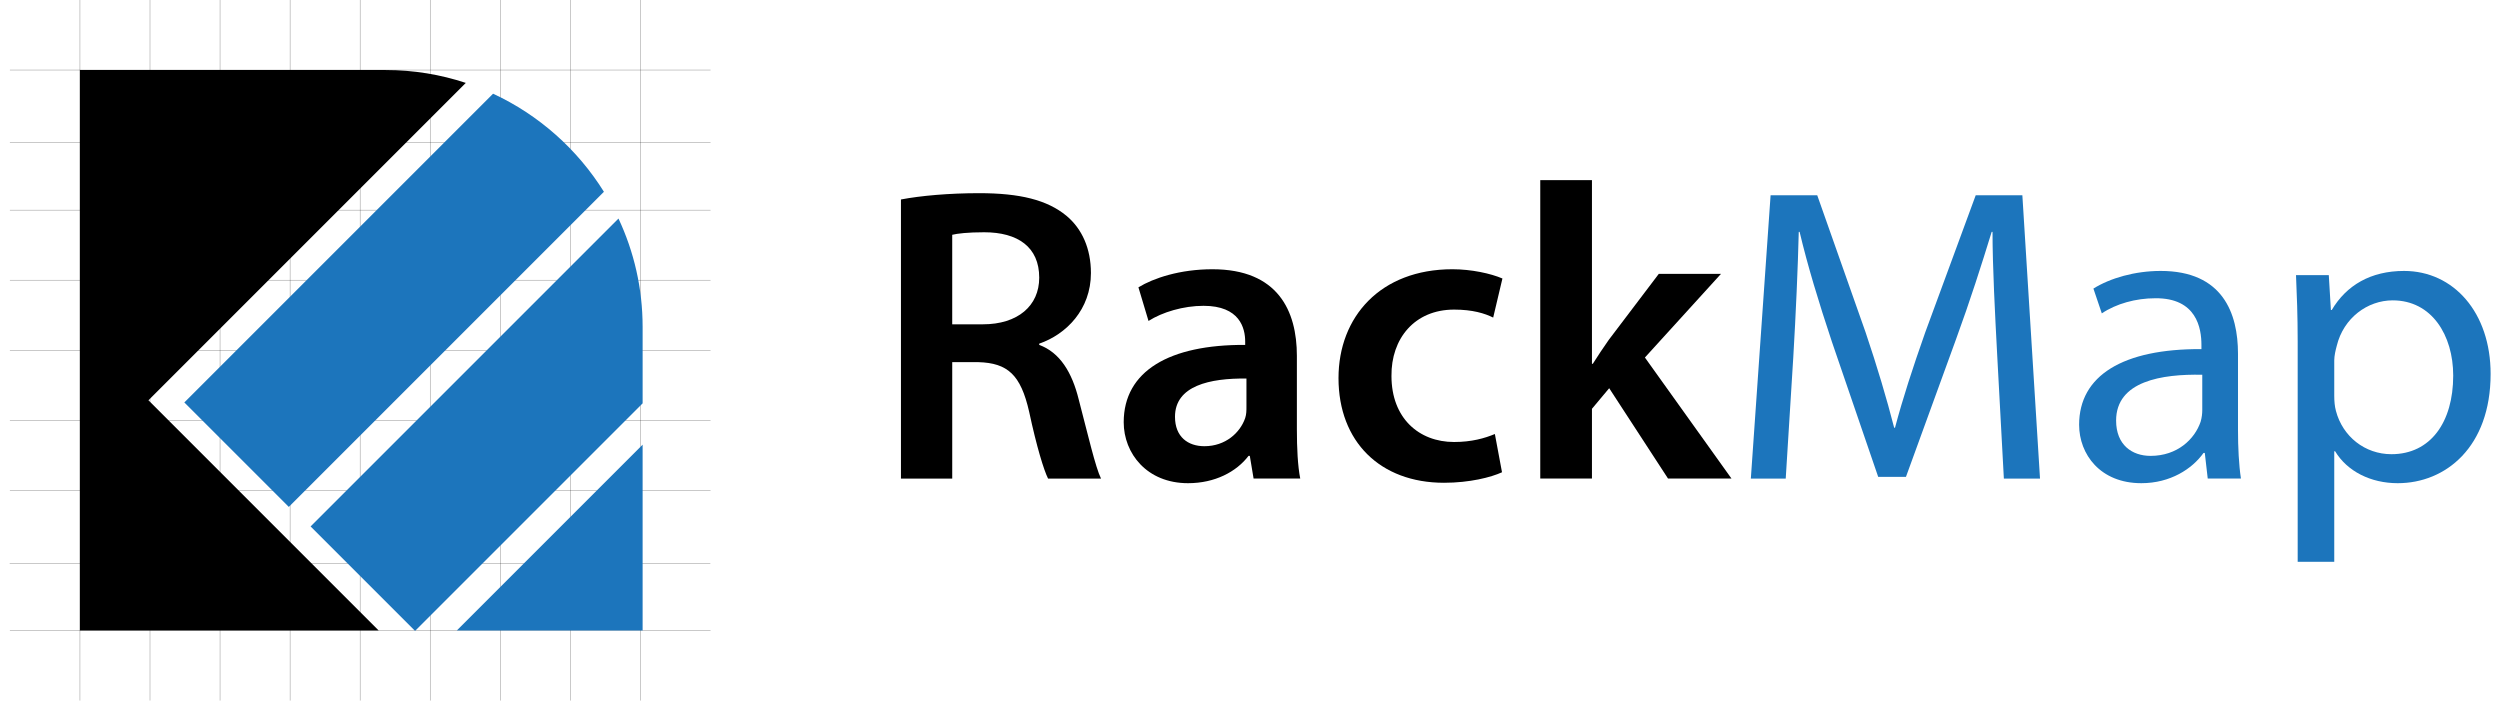 <?xml version="1.0" encoding="UTF-8" standalone="no"?>
<!-- Created with Inkscape (http://www.inkscape.org/) -->

<svg
   xmlns:dc="http://purl.org/dc/elements/1.1/"
   xmlns:cc="http://creativecommons.org/ns#"
   xmlns:rdf="http://www.w3.org/1999/02/22-rdf-syntax-ns#"
   xmlns:svg="http://www.w3.org/2000/svg"
   xmlns="http://www.w3.org/2000/svg"
   version="1.1"
   width="535.287"
   height="149.988"
   id="svg3366">
  <defs
     id="defs3368" />
  <path
     d="m 192.904,42.711 c 4.23,-0.809 10.35,-1.35 16.74,-1.35 8.729,0 14.579,1.44 18.719,4.86 3.33,2.79 5.22,7.02 5.22,12.239 0,7.83 -5.31,13.14 -11.069,15.119 v 0.271 c 4.41,1.62 7.02,5.85 8.46,11.699 1.979,7.56 3.6,14.579 4.77,16.919 h -11.34 c -0.899,-1.799 -2.43,-6.749 -4.05,-14.309 -1.8,-7.92 -4.59,-10.439 -10.89,-10.62 h -5.579 v 24.929 h -10.98 v -59.757 z m 10.98,26.729 h 6.569 c 7.47,0 12.06,-3.96 12.06,-9.989 0,-6.57 -4.59,-9.72 -11.789,-9.72 -3.51,0 -5.76,0.271 -6.84,0.54 v 19.169 z"
     id="path120" />
  <path
     d="m 277.681,91.939 c 0,3.96 0.181,7.83 0.721,10.529 h -9.99 l -0.81,-4.859 h -0.27 c -2.61,3.42 -7.2,5.85 -12.96,5.85 -8.819,0 -13.77,-6.39 -13.77,-13.049 0,-10.98 9.81,-16.65 26.01,-16.56 v -0.72 c 0,-2.881 -1.17,-7.65 -8.91,-7.65 -4.32,0 -8.82,1.35 -11.789,3.24 l -2.16,-7.199 c 3.239,-1.98 8.909,-3.871 15.839,-3.871 14.04,0 18.089,8.91 18.089,18.54 v 15.749 z m -10.798,-10.888 c -7.83,-0.091 -15.3,1.529 -15.3,8.189 0,4.319 2.79,6.299 6.3,6.299 4.5,0 7.65,-2.879 8.73,-6.029 0.27,-0.811 0.27,-1.62 0.27,-2.43 v -6.029 z"
     id="path122" />
  <path
     d="m 321.601,101.119 c -2.34,1.08 -6.93,2.25 -12.419,2.25 -13.68,0 -22.589,-8.82 -22.589,-22.409 0,-13.14 8.999,-23.31 24.389,-23.31 4.05,0 8.189,0.9 10.709,1.98 l -1.979,8.369 c -1.8,-0.899 -4.41,-1.709 -8.37,-1.709 -8.459,0 -13.499,6.209 -13.409,14.219 0,9 5.85,14.13 13.409,14.13 3.78,0 6.57,-0.81 8.73,-1.71 l 1.529,8.19 z"
     id="path124" />
  <path
     d="m 340.861,77.9 h 0.181 c 1.079,-1.71 2.34,-3.6 3.42,-5.13 l 10.71,-14.13 h 13.318 l -16.289,17.91 18.539,25.918 h -13.589 l -12.6,-19.349 -3.69,4.409 v 14.939 h -11.069 v -63.895 h 11.069 v 39.328 z"
     id="path126" />
  <path
     d="m 427.619,75.83 c -0.45,-8.459 -0.99,-18.719 -0.99,-26.188 h -0.18 c -2.16,7.02 -4.59,14.669 -7.65,23.039 l -10.709,29.429 h -5.939 l -9.9,-28.889 c -2.88,-8.641 -5.22,-16.379 -6.93,-23.579 h -0.18 c -0.18,7.56 -0.63,17.64 -1.17,26.819 l -1.62,26.008 h -7.47 l 4.23,-60.657 h 9.988 l 10.35,29.339 c 2.521,7.47 4.5,14.129 6.121,20.43 h 0.18 c 1.619,-6.12 3.779,-12.779 6.479,-20.43 l 10.8,-29.339 h 9.989 l 3.78,60.657 h -7.74 l -1.439,-26.639 z"
     id="path128"
     style="fill:#1c75bc" />
  <path
     d="m 479.188,92.029 c 0,3.78 0.181,7.471 0.63,10.439 h -7.109 l -0.631,-5.489 h -0.27 c -2.43,3.42 -7.109,6.479 -13.319,6.479 -8.819,0 -13.319,-6.209 -13.319,-12.51 0,-10.529 9.359,-16.289 26.189,-16.199 v -0.899 c 0,-3.511 -0.99,-10.079 -9.9,-9.989 -4.14,0 -8.369,1.17 -11.43,3.239 l -1.799,-5.31 c 3.6,-2.25 8.908,-3.779 14.398,-3.779 13.32,0 16.56,9.089 16.56,17.729 v 16.289 z m -7.649,-11.789 c -8.641,-0.18 -18.449,1.35 -18.449,9.81 0,5.22 3.42,7.56 7.379,7.56 5.76,0 9.45,-3.6 10.71,-7.289 0.271,-0.9 0.36,-1.801 0.36,-2.521 v -7.56 z"
     id="path130"
     style="fill:#1c75bc" />
  <path
     d="m 491.968,73.131 c 0,-5.58 -0.18,-10.08 -0.359,-14.22 h 7.02 l 0.449,7.47 h 0.181 c 3.149,-5.311 8.37,-8.369 15.479,-8.369 10.619,0 18.539,8.909 18.539,22.049 0,15.659 -9.629,23.398 -19.889,23.398 -5.76,0 -10.8,-2.52 -13.41,-6.84 h -0.18 v 23.67 h -7.83 v -47.158 z m 7.831,11.609 c 0,1.17 0.09,2.25 0.359,3.24 1.44,5.489 6.211,9.27 11.881,9.27 8.369,0 13.229,-6.84 13.229,-16.83 0,-8.64 -4.59,-16.109 -12.959,-16.109 -5.4,0 -10.529,3.78 -11.97,9.72 -0.271,0.99 -0.54,2.16 -0.54,3.149 v 7.56 z"
     id="path132"
     style="fill:#1c75bc" />
  <path
     d="m 2.117,14.995 150.022,0"
     id="line138"
     style="opacity:0.45;fill:none;stroke:#000000;stroke-width:0.1" />
  <path
     d="m 2.117,134.995 150.022,0"
     id="line140"
     style="opacity:0.45;fill:none;stroke:#000000;stroke-width:0.1" />
  <path
     d="m 2.117,104.995 150.022,0"
     id="line142"
     style="opacity:0.45;fill:none;stroke:#000000;stroke-width:0.1" />
  <path
     d="m 2.117,89.995 150.022,0"
     id="line144"
     style="opacity:0.45;fill:none;stroke:#000000;stroke-width:0.1" />
  <path
     d="m 2.117,74.995 150.022,0"
     id="line146"
     style="opacity:0.45;fill:none;stroke:#000000;stroke-width:0.1" />
  <path
     d="m 2.117,59.995 150.022,0"
     id="line148"
     style="opacity:0.45;fill:none;stroke:#000000;stroke-width:0.1" />
  <path
     d="m 2.117,44.995 150.022,0"
     id="line150"
     style="opacity:0.45;fill:none;stroke:#000000;stroke-width:0.1" />
  <path
     d="m 2.117,30.536 150.022,0"
     id="line152"
     style="opacity:0.45;fill:none;stroke:#000000;stroke-width:0.1" />
  <path
     d="m 17.117,149.993 0,-149.998"
     id="line154"
     style="opacity:0.45;fill:none;stroke:#000000;stroke-width:0.1" />
  <path
     d="m 32.117,149.993 0,-149.998"
     id="line156"
     style="opacity:0.45;fill:none;stroke:#000000;stroke-width:0.1" />
  <path
     d="m 47.117,149.993 0,-149.998"
     id="line158"
     style="opacity:0.45;fill:none;stroke:#000000;stroke-width:0.1" />
  <path
     d="m 62.117,149.993 0,-149.998"
     id="line160"
     style="opacity:0.45;fill:none;stroke:#000000;stroke-width:0.1" />
  <path
     d="m 77.117,149.993 0,-149.998"
     id="line162"
     style="opacity:0.45;fill:none;stroke:#000000;stroke-width:0.1" />
  <path
     d="m 92.117,149.993 0,-149.998"
     id="line164"
     style="opacity:0.45;fill:none;stroke:#000000;stroke-width:0.1" />
  <path
     d="m 107.117,149.993 0,-149.998"
     id="line166"
     style="opacity:0.45;fill:none;stroke:#000000;stroke-width:0.1" />
  <path
     d="m 122.117,149.993 0,-149.998"
     id="line168"
     style="opacity:0.45;fill:none;stroke:#000000;stroke-width:0.1" />
  <path
     d="m 137.117,149.993 0,-149.998"
     id="line170"
     style="opacity:0.45;fill:none;stroke:#000000;stroke-width:0.1" />
  <path
     d="m 2.072,120.638 150.022,0"
     id="line172"
     style="opacity:0.45;fill:none;stroke:#000000;stroke-width:0.1" />
  <path
     d="m 88.869,135.087 48.726,-48.727 v -16.352 c 0,-8.282 -1.854,-16.151 -5.169,-23.214 l -65.924,65.924 22.367,22.369 z"
     id="path176"
     style="fill:#1c75bc" />
  <path
     d="m 61.834,108.536 67.474,-67.475 c -5.676,-9.106 -13.936,-16.455 -23.734,-21 l -66.108,66.108 22.368,22.367 z"
     id="path178"
     style="fill:#1c75bc" />
  <path
     d="m 99.735,17.751 c -5.403,-1.787 -11.17,-2.756 -17.153,-2.756 h -65.465 v 120 h 63.96 l -49.292,-49.293 67.95,-67.951 z"
     id="path180" />
  <path
     d="m 95.737,135.461 39.785,0 0,-39.785 z"
     transform="translate(2.072,-0.466)"
     id="polygon182"
     style="fill:#1c75bc" />
</svg>

